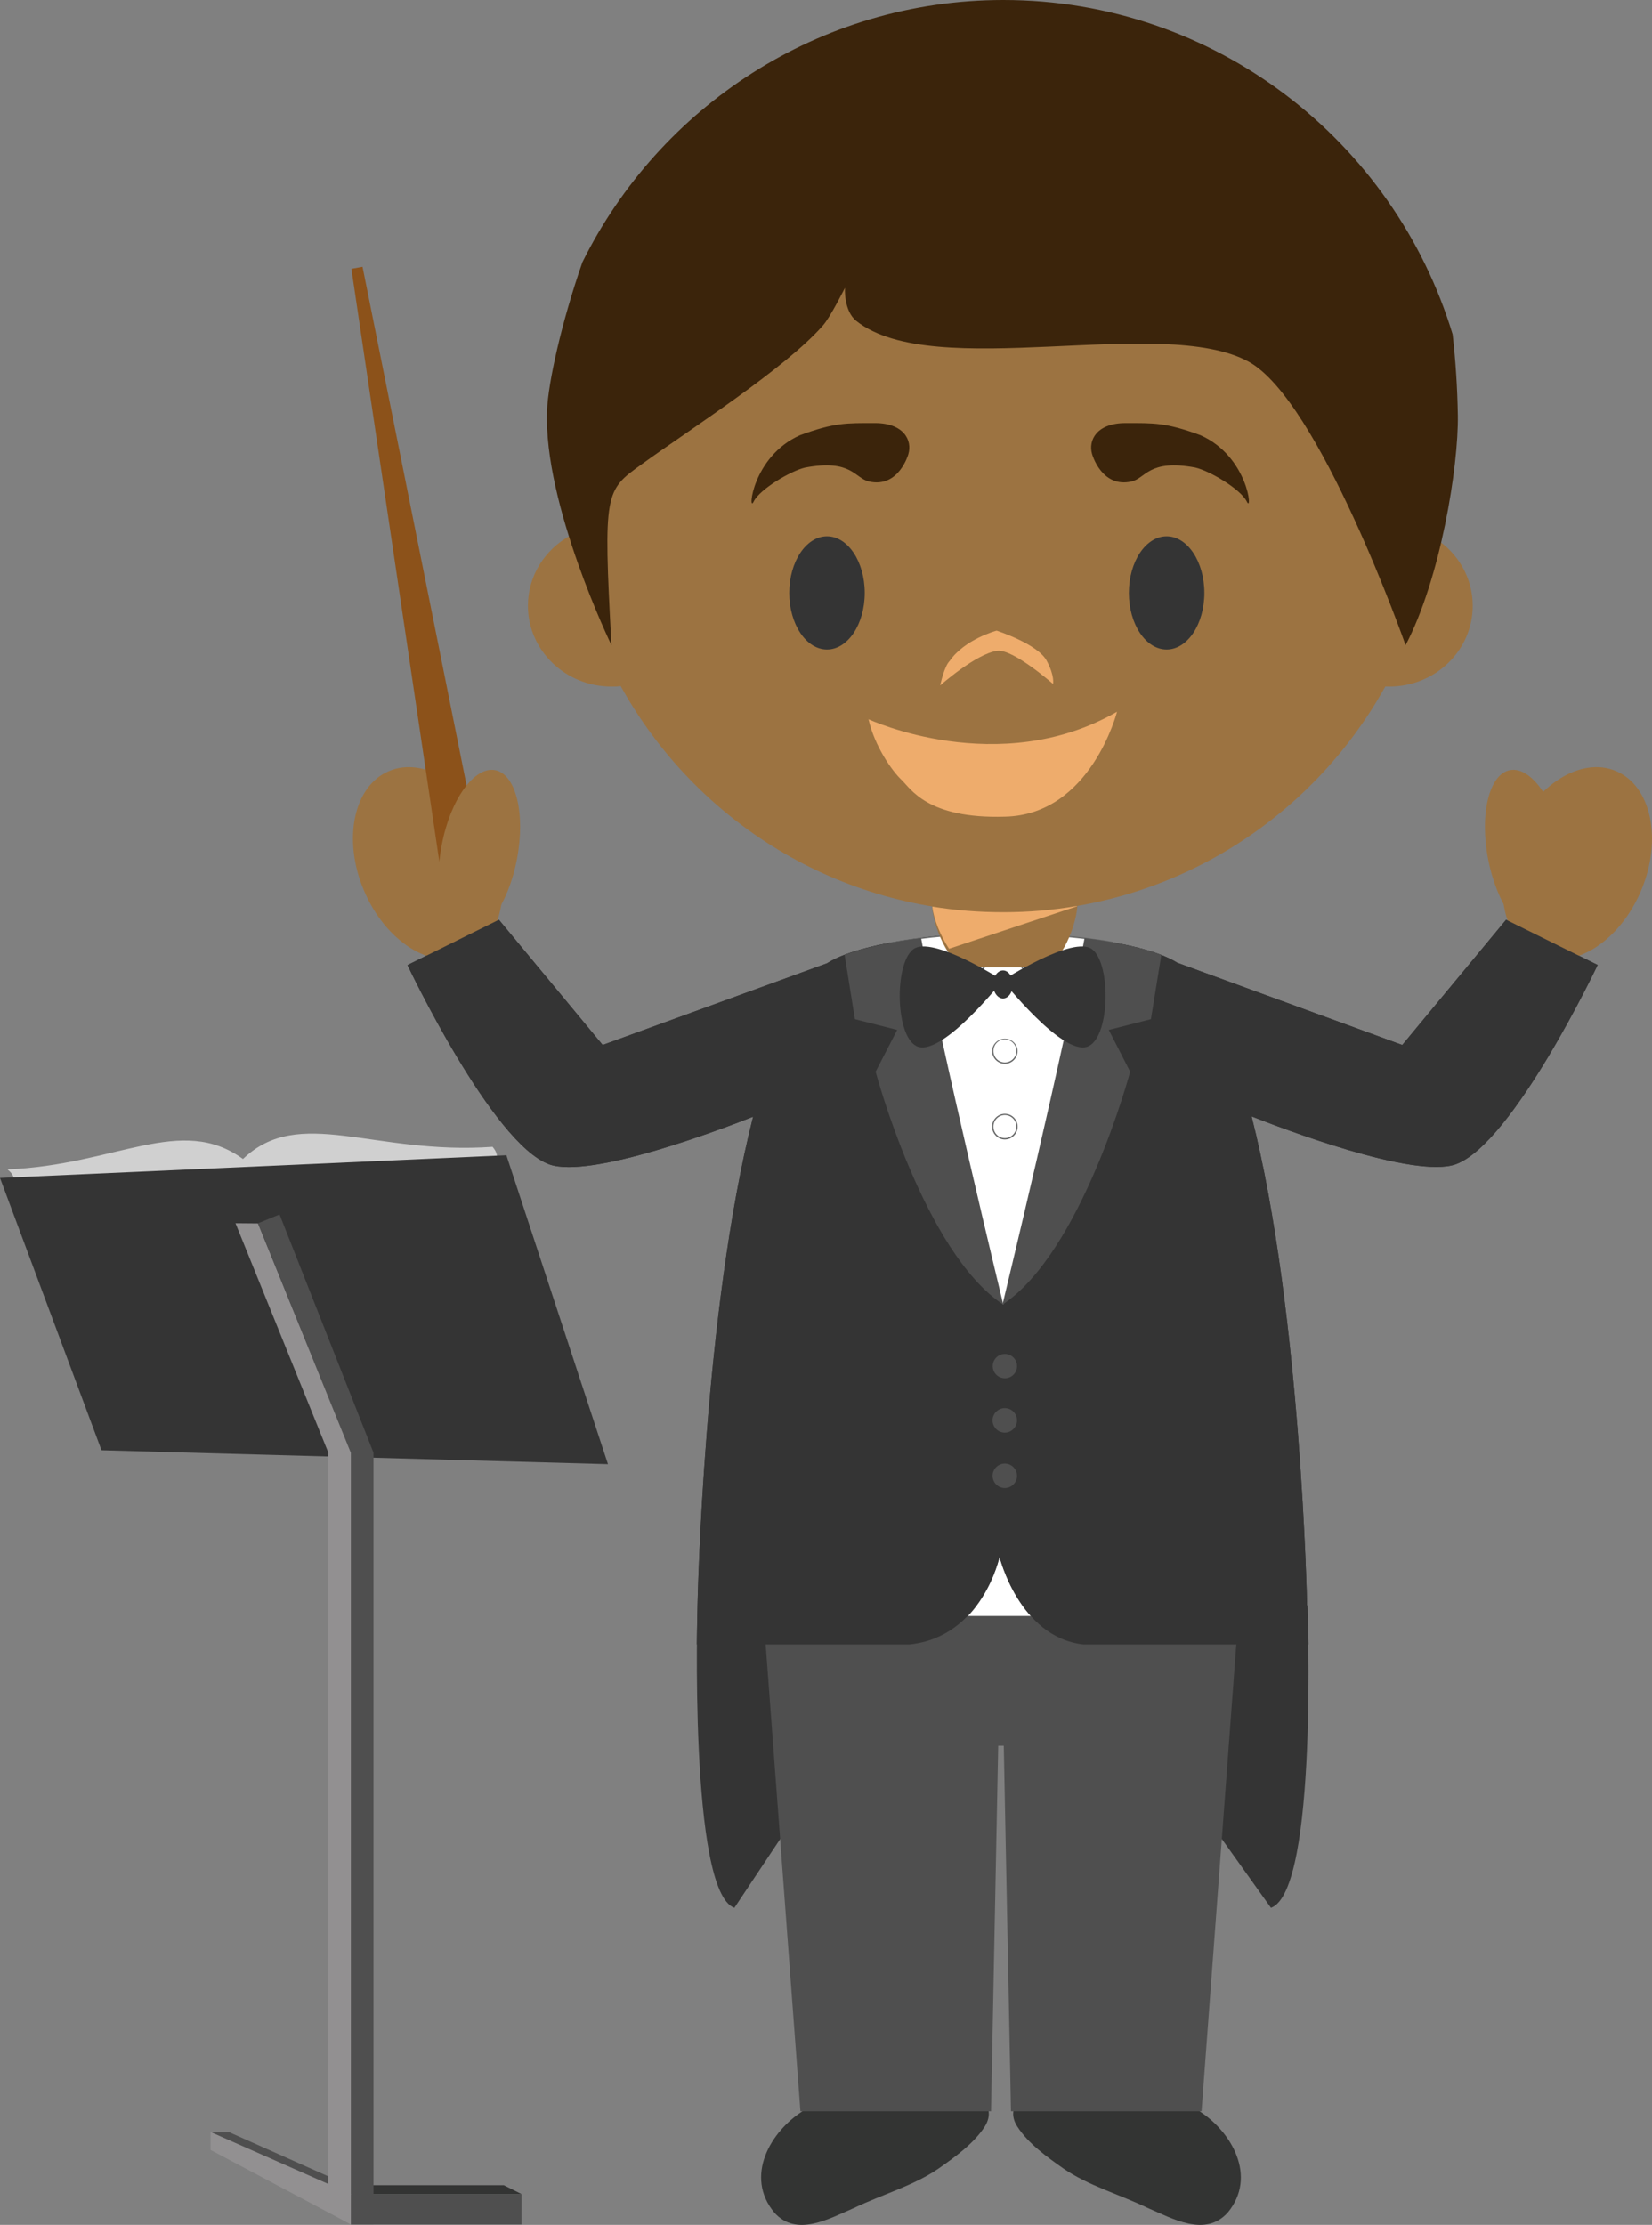 <svg version="1.1" xmlns="http://www.w3.org/2000/svg" xmlns:xlink="http://www.w3.org/1999/xlink" width="87.558" height="117.916" viewBox="0,0,87.558,117.916"><rect x="0" y="0" width="87.558" height="117.916" fill="#808080" stroke="none"/><g transform="translate(-197.168,-120.576)"><g data-paper-data="{&quot;isPaintingLayer&quot;:true}" fill-rule="evenodd" stroke="none" stroke-width="1" stroke-linecap="butt" stroke-linejoin="miter" stroke-miterlimit="10" stroke-dasharray="" stroke-dashoffset="0" style="mix-blend-mode: normal"><path d="M260.651,232.409h-9.758c-0.072,0.261 0.01,0.6 0.198,0.877c0.575,0.901 1.578,1.615 2.438,2.219c1.323,0.913 2.999,1.379 4.453,2.083c1.336,0.568 3.065,1.578 4.26,0.248c1.568,-1.894 0.229,-4.296 -1.592,-5.426zM239.795,232.409h9.756c0.073,0.261 -0.012,0.6 -0.192,0.877c-0.582,0.901 -1.584,1.615 -2.442,2.219c-1.325,0.913 -3.001,1.379 -4.468,2.083c-1.324,0.568 -3.062,1.578 -4.244,0.248c-1.573,-1.894 -0.24,-4.296 1.59,-5.426z" fill="#333433"/><path d="M281.845,171.718c0,0 -4.476,9.45 -7.514,10.56c-2.193,0.803 -9.329,-1.942 -10.827,-2.534c2.634,10.34 2.94,25.914 2.94,25.914h0.016c0,0 0.585,15.14 -1.93,16.032l-9.962,-13.96c-3.398,-0.405 -4.423,-4.655 -4.423,-4.655c0,0 -0.91,4.25 -4.762,4.655l-9.292,13.96c-2.417,-0.85 -1.954,-16.02 -1.954,-16.02c0,0 0.311,-15.572 2.947,-25.91c-1.537,0.612 -8.625,3.321 -10.805,2.526c-3.041,-1.112 -7.513,-10.562 -7.513,-10.562l4.844,-2.402l5.5,6.636l11.92,-4.34v-0.008c2.112,-1.306 7.404,-1.552 7.404,-1.552l1.778,0.047h0.157l1.776,-0.024c0,0 5.316,0.213 7.426,1.521l11.918,4.357l5.503,-6.637z" fill="#343434"/><path d="M262.845,205.68l-1.994,26.793h-10.1l-0.382,-19.375h-0.295l-0.38,19.375h-10.103l-1.994,-26.792z" fill="#4f4f4f"/><path d="M223.228,164.888c1.133,2.705 0.542,5.538 -1.325,6.331c-1.867,0.8 -4.304,-0.742 -5.447,-3.45c-1.14,-2.698 -0.55,-5.53 1.325,-6.325c1.871,-0.799 4.31,0.743 5.447,3.444" data-paper-data="{&quot;origPos&quot;:null}" fill="#9c7341"/><path d="M223.062,168.004l-2.287,0.405l-4.982,-33.586l0.59,-0.106z" fill="#8c521a"/><path d="M224.564,166.12c0.465,-2.396 -0.047,-4.515 -1.153,-4.727c-1.099,-0.212 -2.371,1.552 -2.826,3.948c-0.467,2.392 0.052,4.509 1.155,4.723c1.096,0.219 2.368,-1.548 2.824,-3.944M277.38,164.888c1.136,-2.701 3.582,-4.243 5.445,-3.444c1.867,0.795 2.459,3.627 1.327,6.325c-1.14,2.708 -3.574,4.25 -5.45,3.45c-1.871,-0.793 -2.465,-3.626 -1.322,-6.331" data-paper-data="{&quot;origPos&quot;:null}" fill="#9c7341"/><path d="M276.042,166.12c-0.465,-2.396 0.053,-4.515 1.153,-4.727c1.099,-0.212 2.369,1.552 2.835,3.948c0.458,2.392 -0.06,4.509 -1.16,4.723c-1.094,0.219 -2.364,-1.548 -2.828,-3.944" data-paper-data="{&quot;origPos&quot;:null}" fill="#9c7341"/><path d="M250.144,203.102c0,0 1.028,4.194 4.426,4.655h-9.188c3.854,-0.411 4.762,-4.655 4.762,-4.655" fill="#ffffff"/><path d="M244.802,206.222h11.098v3.538h-11.098z" fill="#4f4f4f"/><path d="M281.845,171.718c0,0 -4.476,9.45 -7.514,10.56c-2.193,0.803 -9.329,-1.942 -10.827,-2.534c2.634,10.34 2.94,25.914 2.94,25.914h0.016l0.063,2.072h-11.955c-3.398,-0.405 -4.423,-4.655 -4.423,-4.655c0,0 -0.91,4.25 -4.762,4.655h-11.286l0.04,-2.06c0,0 0.311,-15.572 2.947,-25.91c-1.537,0.612 -8.625,3.321 -10.805,2.526c-3.041,-1.112 -7.513,-10.562 -7.513,-10.562l4.844,-2.402l5.5,6.636l11.92,-4.34v-0.008c2.112,-1.306 7.404,-1.552 7.404,-1.552l1.778,0.047h0.157l1.776,-0.024c0,0 5.316,0.213 7.426,1.521l11.918,4.357l5.503,-6.637z" fill="#343434"/><path d="M250.861,188.909l-0.532,0.799l-0.767,-1.104l-1.952,-4.487l-2.281,-13.733c1.675,-0.25 3.105,-0.313 3.105,-0.313l1.778,0.063h0.157l1.776,-0.047c0,0 1.606,0.063 3.395,0.33l-2.563,13.7l-2.116,4.793z" fill="#ffffff"/><path d="M250.424,175.662c-0.162,0.001 -0.316,0.066 -0.429,0.182c-0.113,0.115 -0.176,0.271 -0.175,0.432c0,0.334 0.267,0.61 0.604,0.61c0.337,-0.001 0.612,-0.273 0.615,-0.61c-0.002,-0.339 -0.276,-0.613 -0.615,-0.614M250.424,176.957c-0.373,-0.005 -0.673,-0.307 -0.675,-0.68c0.014,-0.364 0.313,-0.651 0.676,-0.651c0.364,0 0.663,0.287 0.676,0.651c0,0.375 -0.303,0.679 -0.678,0.68M250.424,179.672c-0.162,0.001 -0.316,0.066 -0.429,0.182c-0.113,0.115 -0.176,0.271 -0.175,0.432c0,0.332 0.267,0.609 0.604,0.609c0.337,-0.001 0.611,-0.272 0.615,-0.609c-0.002,-0.339 -0.276,-0.613 -0.615,-0.614M250.424,180.968c-0.373,-0.005 -0.674,-0.308 -0.675,-0.682c0,-0.374 0.31,-0.679 0.675,-0.679c0.376,0 0.68,0.304 0.68,0.68c0,0.376 -0.304,0.68 -0.68,0.68" fill="#666767"/><path d="M250.3,170.17c0,1.33 -3.593,4.016 -3.593,4.016l-0.03,-0.018c-0.236,0.205 -0.503,0.323 -0.823,0.268c-0.526,-0.091 -0.384,-0.358 -0.649,-0.744c-0.294,-0.383 -0.555,-0.497 -0.706,-1.025c-0.174,-0.69 -0.174,-1.426 -0.124,-2.12c2.043,-0.376 4.058,-0.461 4.058,-0.461l1.777,0.085h0.09" fill="#ffffff"/><path d="M244.412,170.576c-0.065,0.82 -0.033,1.501 0.117,2.075c0.107,0.362 0.26,0.53 0.445,0.722c0.085,0.091 0.168,0.183 0.25,0.305c0.104,0.124 0.144,0.246 0.179,0.346c0.079,0.197 0.121,0.321 0.455,0.376c0.283,0.05 0.536,-0.026 0.79,-0.256l0.029,-0.019l0.03,0.019c0.28,-0.22 3.5,-2.679 3.558,-3.94h-0.054l-1.778,-0.081c-0.023,0 -2.025,0.081 -4.021,0.453M246.016,174.483c-0.057,0.001 -0.115,-0.007 -0.17,-0.022c-0.373,-0.053 -0.435,-0.216 -0.506,-0.415c-0.039,-0.117 -0.094,-0.228 -0.162,-0.331c-0.093,-0.114 -0.178,-0.206 -0.253,-0.295c-0.192,-0.193 -0.352,-0.37 -0.459,-0.749c-0.15,-0.594 -0.188,-1.29 -0.125,-2.125v-0.029h0.028c1.344,-0.239 2.701,-0.393 4.064,-0.46l1.778,0.078h0.123v0.037c0,1.34 -3.463,3.93 -3.61,4.043l-0.017,0.016l-0.03,-0.022c-0.21,0.183 -0.435,0.274 -0.661,0.274" fill="#666767"/><path d="M255.801,172.89c-0.323,0.895 -0.85,1.283 -1.77,1.283l-0.074,0.013c0,0 -3.603,-2.685 -3.603,-4.015h0.014l1.776,-0.065c0,0 1.958,0.059 3.965,0.411c0.22,0.73 -0.063,1.73 -0.308,2.373" fill="#ffffff"/><path d="M250.393,170.2c0.054,1.281 3.35,3.791 3.568,3.952l0.07,-0.008c0.897,0 1.419,-0.383 1.734,-1.261c0.376,-0.997 0.48,-1.784 0.324,-2.337c-1.98,-0.346 -3.914,-0.405 -3.945,-0.411zM253.949,174.223l-0.014,-0.008c-0.146,-0.114 -3.605,-2.703 -3.605,-4.044v-0.036h0.038l1.776,-0.063c0.03,0 1.99,0.063 3.973,0.41h0.024l0.008,0.023c0.166,0.571 0.07,1.381 -0.317,2.402c-0.332,0.895 -0.88,1.302 -1.8,1.302z" fill="#666767"/><path d="M250.343,189.721c-4.211,-2.778 -6.766,-12.345 -6.766,-12.345l1.143,-2.214l-2.241,-0.57l-0.546,-3.41c1.183,-0.451 2.759,-0.728 4.055,-0.888c1.008,5.587 4.355,19.427 4.355,19.427" fill="#4f4f4f"/><path d="M250.3,189.721c0,0 3.352,-13.84 4.35,-19.427c1.314,0.16 2.885,0.437 4.07,0.888l-0.552,3.41l-2.233,0.57l1.133,2.214c0,0 -2.557,9.567 -6.768,12.344M251.072,192.982c-0.002,0.355 -0.29,0.642 -0.645,0.641c-0.355,-0.001 -0.642,-0.288 -0.643,-0.643c-0.001,-0.355 0.286,-0.643 0.641,-0.645c0.352,0 0.647,0.283 0.647,0.647M251.072,195.849c0,0.36 -0.295,0.655 -0.647,0.655c-0.359,0 -0.65,-0.291 -0.65,-0.65c0,-0.359 0.291,-0.65 0.65,-0.65c0.356,0.002 0.644,0.289 0.647,0.645M251.072,198.797c-0.004,0.355 -0.292,0.641 -0.647,0.643c-0.358,0 -0.648,-0.29 -0.648,-0.648c0,-0.358 0.29,-0.648 0.648,-0.648c0.352,0 0.647,0.291 0.647,0.653" fill="#4f4f4f"/><path d="M273.251,149.123c1.194,0.765 1.972,2.079 1.972,3.557c0,2.368 -1.978,4.284 -4.424,4.284l-0.21,-0.002c-3.958,7.139 -11.547,11.961 -20.255,11.961c-8.716,0 -16.308,-4.831 -20.268,-11.984c-0.162,0.023 -0.324,0.025 -0.49,0.025c-2.441,0 -4.427,-1.916 -4.427,-4.284c0,-1.592 0.9,-2.979 2.242,-3.718c-0.153,-1.091 -0.24,-2.211 -0.24,-3.341c0,-12.873 10.383,-23.315 23.183,-23.315c12.8,0 23.182,10.442 23.182,23.315c0,1.187 -0.091,2.357 -0.265,3.502" data-paper-data="{&quot;origPos&quot;:null}" fill="#9c7341"/><path d="M243.229,146.096c-0.772,-0.174 -0.908,-1.201 -3.386,-0.74c-0.779,0.18 -2.417,1.156 -2.732,1.808c-0.316,0.652 -0.088,-2.392 2.457,-3.522c1.835,-0.675 2.457,-0.642 3.977,-0.642c1.52,0 1.987,0.907 1.766,1.65c0,0 -0.503,1.803 -2.082,1.446zM257.134,146.096c0.772,-0.174 0.908,-1.201 3.386,-0.74c0.779,0.18 2.417,1.156 2.732,1.808c0.316,0.652 0.087,-2.392 -2.457,-3.522c-1.835,-0.675 -2.457,-0.642 -3.977,-0.642c-1.52,0 -1.987,0.907 -1.766,1.65c0,0 0.503,1.803 2.082,1.446z" data-paper-data="{&quot;origPos&quot;:null}" fill="#3b240b"/><path d="M243,152c0,1.657 -0.895,3 -2,3c-1.105,0 -2,-1.343 -2,-3c0,-1.657 0.895,-3 2,-3c1.105,0 2,1.343 2,3M261,152c0,1.657 -0.895,3 -2,3c-1.105,0 -2,-1.343 -2,-3c0,-1.657 0.895,-3 2,-3c1.105,0 2,1.343 2,3" fill="#343434"/><path d="M250.02,155.069c-1.125,0.153 -3.02,1.834 -3.02,1.834c0,0 0.207,-1.009 0.503,-1.299c0.8,-1.156 2.487,-1.604 2.487,-1.604c0,0 2.173,0.703 2.65,1.588c0.443,0.824 0.34,1.238 0.34,1.238c0,0 -2.121,-1.871 -2.96,-1.756z" fill="#eeac6c"/><path d="M243.2,158.696c0,0 6.897,3.208 13.172,-0.397c0,0 -1.39,5.47 -5.95,5.561c-4.115,0.122 -4.984,-1.492 -5.477,-1.956c-0.492,-0.463 -1.42,-1.772 -1.745,-3.208" fill="#eeac6c"/><path d="M274.435,142.581c0.038,2.74 -0.919,8.66 -2.77,12.19c0,0 -4.557,-12.971 -8.317,-15.025c-4.588,-2.516 -16.688,1.104 -20.788,-2.156c-0.685,-0.537 -0.608,-1.761 -0.608,-1.761c0,0 -0.779,1.567 -1.168,1.997c-1.982,2.274 -7.142,5.569 -9.583,7.34c-1.966,1.414 -2.068,1.402 -1.625,9.605c0,0 -3.618,-7.467 -3.414,-12.448c0.057,-1.436 0.749,-4.617 1.875,-7.853c4.08,-8.23 12.533,-13.893 22.307,-13.894c11.214,0 20.702,7.46 23.815,17.72c0.16,1.423 0.252,2.853 0.275,4.285" data-paper-data="{&quot;origPos&quot;:null}" fill="#3b240b"/><path d="M248.526,171.846c-1.08,0 -1.962,-2.339 -1.962,-3.409h7.712c0,1.07 -0.88,3.409 -1.96,3.409h-3.79" data-paper-data="{&quot;origPos&quot;:null}" fill="#9c7341"/><path d="M247.467,170.859c-0.441,-0.667 -0.817,-1.568 -0.883,-2.233c1.223,0.199 2.475,0.297 3.76,0.297c1.311,0.001 2.619,-0.11 3.911,-0.331l-0.01,0.02l-6.778,2.248" fill="#eeac6c"/><path d="M250.312,172.537c0,0 -3.121,3.951 -4.478,3.52c-1.22,-0.394 -1.293,-4.39 -0.263,-5.172c1.01,-0.759 4.74,1.652 4.74,1.652" fill="#343434"/><path d="M250.306,172.537c0,0 3.742,-2.411 4.745,-1.652c1.027,0.782 0.957,4.778 -0.273,5.172c-1.351,0.431 -4.472,-3.52 -4.472,-3.52" fill="#343434"/><path d="M250.847,172.75c0,0.409 -0.229,0.745 -0.518,0.745c-0.287,0 -0.528,-0.336 -0.528,-0.745c0,-0.413 0.241,-0.742 0.528,-0.742c0.29,0 0.518,0.33 0.518,0.742" fill="#343434"/><path d="M197.86,183.282c0,0 0.222,-0.32 -0.298,-0.73c5.72,-0.22 9.195,-2.945 12.484,-0.55c2.986,-2.863 6.918,-0.199 13.229,-0.646c0.526,0.616 0,0.976 0,0.976l-25.416,0.95z" fill="#d0d0d0"/><path d="M229.391,198.175l-26.843,-0.736l-5.38,-14.433l26.84,-1.202z" fill="#343434"/><path d="M216.568,236.86v-0.47h7.3l0.944,0.47z" fill="#333433"/><path d="M215.764,197.57h1.2v40.897h-1.2zM216.965,197.57h-1.2l-4.917,-12.163l1.137,-0.465zM215.177,236.795v-0.602l-5.851,-2.608h-1z" fill="#4f4f4f"/><path d="M215.765,238.467l-1.193,-0.677v-40.22h1.193zM209.65,185.407l4.923,12.163h1.191l-4.924,-12.153z" fill="#929091"/><path d="M215.765,238.468l-7.438,-3.947v-0.952l7.46,3.295z" fill="#929091"/><path d="M215.766,236.86h9.048v1.61h-9.048z" fill="#4f4f4f"/></g></g></svg>